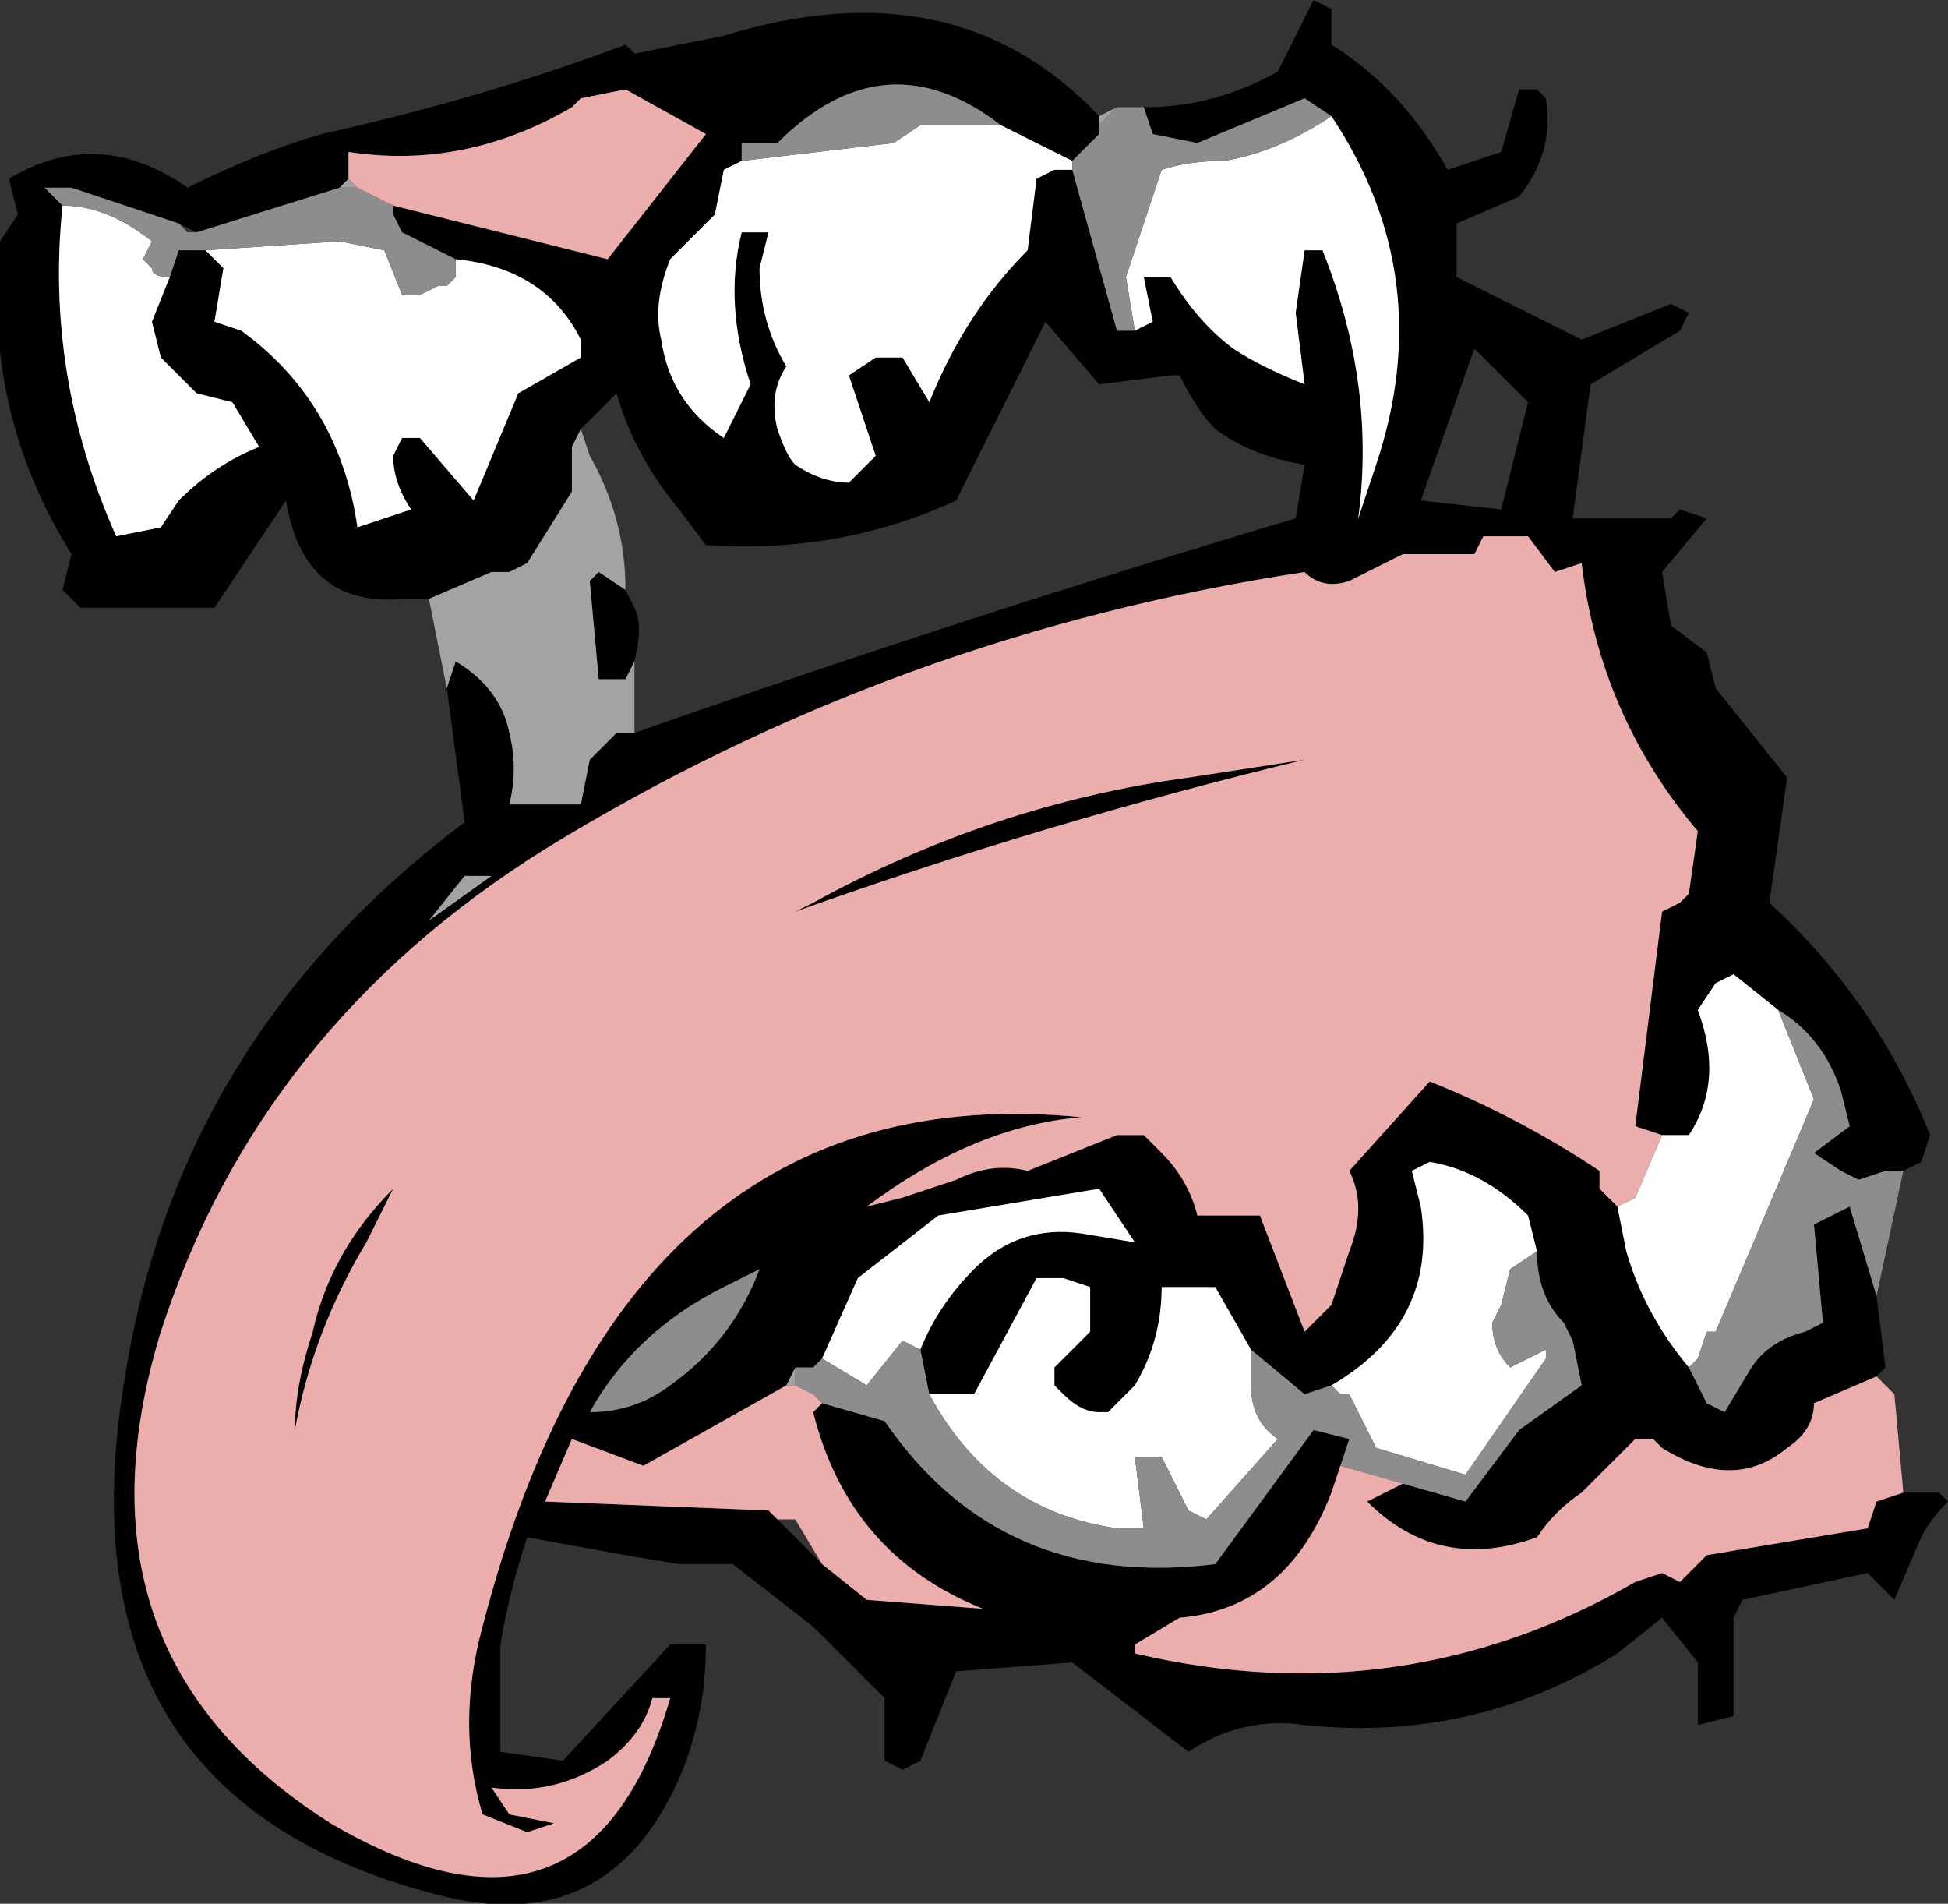 <?xml version="1.0" encoding="UTF-8" standalone="no"?>
<svg xmlns:ffdec="https://www.free-decompiler.com/flash" xmlns:xlink="http://www.w3.org/1999/xlink" ffdec:objectType="shape" height="10.65px" width="10.9px" xmlns="http://www.w3.org/2000/svg">
  <rect width="100%" height="100%" fill="#333333" stroke="none"/>
  <g transform="matrix(1.0, 0.0, 0.0, 1.0, -0.05, 0.0)">
    <path d="M6.45 0.6 Q6.85 0.6 7.2 0.4 L7.4 0.0 7.5 0.05 7.5 0.25 Q7.9 0.5 8.15 0.95 L8.45 0.85 8.55 0.5 8.65 0.5 8.7 0.55 Q8.75 0.85 8.55 1.1 L8.2 1.25 8.2 1.55 8.9 1.9 9.4 1.7 9.5 1.75 9.45 1.85 8.95 2.15 8.85 2.9 9.4 2.9 9.45 2.85 9.6 2.9 9.35 3.2 9.4 3.5 9.6 3.65 9.65 3.85 10.05 4.35 9.95 5.05 Q10.55 5.6 10.85 6.35 L10.8 6.5 10.7 6.55 10.6 6.55 10.45 6.6 10.35 6.55 10.2 6.45 10.4 6.3 10.35 6.1 Q10.25 5.8 10.0 5.65 L9.75 5.45 9.65 5.5 9.55 5.65 Q9.7 6.05 9.5 6.35 L9.35 6.35 9.2 6.3 9.35 5.1 9.45 5.05 9.5 5.0 9.55 4.65 Q9.0 4.0 8.9 3.15 L8.75 3.2 8.6 3.0 8.35 3.0 8.3 3.1 7.9 3.1 7.6 3.25 Q7.45 3.3 7.35 3.2 5.05 3.55 3.1 4.75 1.5 5.75 0.95 7.45 0.4 9.25 1.9 10.2 3.35 11.05 3.8 9.5 L3.7 9.5 Q3.65 9.7 3.45 9.85 3.15 10.05 2.8 10.0 L2.9 10.15 3.15 10.2 3.0 10.25 2.75 10.15 Q2.6 9.65 2.75 9.1 3.55 6.0 6.1 6.25 5.5 6.3 4.9 6.75 L5.1 6.7 5.4 6.6 Q5.6 6.5 5.8 6.55 L6.3 6.35 6.45 6.35 6.55 6.45 Q6.7 6.6 6.75 6.8 L7.1 6.8 7.35 7.45 7.5 7.3 7.6 7.0 Q7.7 6.75 7.6 6.55 L8.05 6.05 Q8.55 6.25 9.0 6.55 L9.0 6.65 9.1 6.75 9.15 7.0 Q9.25 7.35 9.5 7.65 L9.6 7.85 9.7 7.9 9.85 7.65 Q9.95 7.5 10.15 7.45 L10.25 7.4 10.2 6.85 10.4 6.75 10.55 7.25 10.6 7.65 10.55 7.7 10.2 7.85 Q10.2 8.0 10.05 8.1 9.75 8.35 9.35 8.1 L9.3 8.05 9.2 8.05 8.9 8.35 Q8.75 8.45 8.65 8.6 8.1 8.8 7.7 8.4 L7.9 8.3 8.25 8.4 8.55 8.0 8.9 7.75 8.85 7.5 8.8 7.4 Q8.65 7.25 8.65 7.0 L8.6 6.8 Q8.35 6.55 8.05 6.5 L7.95 6.55 8.0 6.75 Q8.1 7.4 7.5 7.75 L7.35 7.8 7.05 7.55 6.85 7.2 6.55 7.2 Q6.55 7.5 6.4 7.75 L6.25 7.9 6.2 7.9 Q6.1 7.9 6.0 7.8 L5.95 7.75 5.95 7.65 6.15 7.45 6.15 7.2 6.0 7.15 5.85 7.15 5.5 7.8 5.25 7.8 5.2 7.55 Q5.3 7.3 5.5 7.1 5.75 6.85 6.1 6.9 L6.4 6.95 6.2 6.65 5.3 6.8 4.85 7.15 4.65 7.6 4.6 7.65 4.5 7.65 4.45 7.75 3.65 8.2 3.25 8.05 3.1 8.4 4.35 8.45 4.4 8.5 4.65 8.75 4.9 8.95 5.55 9.0 Q4.8 8.7 4.6 7.9 L4.65 7.85 5.0 7.95 Q5.65 8.9 6.85 8.75 L7.4 8.0 7.6 8.05 7.55 8.2 7.5 8.35 Q7.25 9.0 6.65 9.05 L6.4 9.2 6.4 9.25 Q7.9 9.6 9.2 8.85 L9.35 8.8 9.45 8.85 9.6 8.7 10.5 8.55 10.55 8.4 10.7 8.35 10.9 8.35 10.95 8.4 Q10.85 8.5 10.8 8.6 L10.65 8.95 10.5 8.8 9.8 8.95 9.75 9.05 9.75 9.6 9.55 9.65 9.55 9.3 9.35 9.05 9.1 9.25 Q8.3 9.75 7.35 9.65 7.0 9.6 6.7 9.8 L6.05 9.3 5.4 9.35 5.2 9.85 5.1 9.9 5.0 9.85 5.0 9.5 4.6 9.1 4.15 8.75 3.85 8.75 3.55 8.7 3.0 8.6 Q2.9 8.9 2.85 9.2 2.85 9.5 2.85 9.8 L3.2 9.85 3.8 9.2 4.0 9.2 Q4.0 9.6 3.85 9.95 3.45 10.85 2.5 10.6 0.35 10.05 0.75 7.7 1.05 5.8 2.65 4.6 L2.55 3.85 2.6 3.7 Q2.85 3.85 2.9 4.1 2.95 4.3 2.9 4.5 L3.3 4.5 3.35 4.25 3.5 4.1 3.6 4.1 Q5.45 3.45 7.3 2.9 L7.35 2.6 Q7.05 2.55 6.85 2.4 6.75 2.3 6.65 2.1 L6.6 2.1 6.2 2.15 5.9 1.8 5.4 2.8 Q4.75 3.1 4.0 3.05 L3.85 2.85 Q3.6 2.55 3.5 2.2 L3.3 2.4 3.25 2.5 3.25 2.75 3.0 3.15 2.9 3.2 2.8 3.2 2.45 3.35 2.3 3.35 Q1.75 3.4 1.65 2.8 L1.25 3.4 0.5 3.4 0.4 3.3 0.45 3.1 Q-0.05 2.3 0.05 1.35 L0.15 1.2 0.1 1.0 Q0.6 0.7 1.1 1.05 1.5 0.85 1.85 0.75 2.75 0.55 3.55 0.25 L3.6 0.3 4.1 0.2 Q5.4 -0.2 6.2 0.65 L6.2 0.7 6.2 0.75 6.05 0.9 5.65 0.7 Q5.0 0.2 4.4 0.8 L4.2 0.8 4.2 0.9 4.1 0.95 4.05 1.2 3.8 1.45 Q3.7 1.7 3.75 1.9 3.8 2.25 4.1 2.45 L4.25 2.15 Q4.1 1.7 4.2 1.3 L4.35 1.3 4.3 1.5 Q4.3 1.8 4.45 2.05 4.35 2.2 4.4 2.4 4.45 2.55 4.5 2.6 4.65 2.7 4.8 2.7 L4.95 2.55 4.8 2.1 4.95 2.0 5.1 2.0 5.25 2.25 Q5.45 1.75 5.8 1.4 L5.85 1.0 5.95 0.95 6.05 0.95 6.3 1.85 6.4 1.85 6.5 1.8 6.45 1.55 6.6 1.55 Q6.75 1.8 6.95 1.95 7.1 2.05 7.35 2.15 L7.3 1.75 7.35 1.4 7.45 1.4 Q7.75 2.15 7.65 2.9 L7.75 2.6 Q8.1 1.55 7.5 0.65 L7.35 0.55 6.75 0.8 6.5 0.75 6.45 0.6 M8.6 2.25 L8.3 1.95 8.0 2.8 8.45 2.85 8.6 2.25 M6.7 4.35 L7.35 4.25 Q5.9 4.6 4.5 5.1 L4.6 5.05 Q5.6 4.5 6.7 4.35 M2.25 1.15 L3.45 1.45 4.0 0.75 3.55 0.5 3.3 0.55 3.25 0.6 Q2.65 0.95 2.0 0.85 L2.0 1.0 1.95 1.05 1.15 1.3 1.05 1.25 0.45 1.05 0.3 1.05 0.4 1.15 Q0.3 2.1 0.7 3.0 L0.95 2.95 1.05 2.8 Q1.25 2.6 1.5 2.5 L1.35 2.25 1.15 2.2 0.95 2.0 0.9 1.8 1.0 1.55 1.05 1.4 1.2 1.4 1.3 1.5 1.25 1.8 1.4 1.85 Q1.95 2.25 2.05 2.95 L2.35 2.85 Q2.25 2.7 2.25 2.55 L2.3 2.45 2.4 2.45 2.7 2.8 2.95 2.2 3.3 2.0 3.3 1.9 Q3.1 1.5 2.6 1.45 L2.3 1.3 2.25 1.2 2.25 1.15 M3.6 3.7 L3.55 3.8 3.4 3.8 3.35 3.25 3.4 3.2 3.55 3.3 3.6 3.4 Q3.65 3.5 3.6 3.7 M2.8 4.9 L2.65 4.9 2.45 5.15 2.8 4.9 M2.25 6.65 L2.1 6.95 Q1.8 7.45 1.7 8.0 1.7 7.75 1.8 7.45 1.9 7.0 2.25 6.65 M4.3 7.1 L4.1 7.2 Q3.6 7.45 3.35 7.9 3.6 7.9 3.8 7.75 4.15 7.5 4.3 7.1 M3.25 8.0 L3.25 8.0" fill="#000000" fill-rule="evenodd" stroke="none"/>
    <path d="M6.2 0.7 L6.2 0.65 6.3 0.6 6.2 0.7 M2.45 3.35 L2.8 3.2 2.9 3.2 3.0 3.15 3.25 2.75 3.25 2.5 3.3 2.4 3.35 2.55 Q3.55 2.9 3.55 3.3 L3.4 3.2 3.35 3.25 3.4 3.8 3.55 3.8 3.6 3.7 3.6 4.1 3.5 4.1 3.35 4.25 3.3 4.5 2.9 4.5 Q2.95 4.3 2.9 4.1 2.85 3.85 2.6 3.7 L2.55 3.85 2.45 3.35 M4.45 7.75 L4.5 7.65 4.5 7.75 4.45 7.75 M1.95 1.05 L2.0 1.0 2.05 1.05 1.95 1.05 M2.8 4.9 L2.45 5.15 2.65 4.9 2.8 4.9 M4.6 7.8 L4.65 7.85 4.6 7.8" fill="#a3a3a3" fill-rule="evenodd" stroke="none"/>
    <path d="M7.5 0.65 Q8.1 1.55 7.75 2.6 L7.65 2.9 Q7.75 2.15 7.45 1.4 L7.35 1.4 7.3 1.75 7.35 2.15 Q7.1 2.05 6.95 1.95 6.75 1.8 6.6 1.55 L6.45 1.55 6.5 1.8 6.4 1.85 6.35 1.55 6.55 0.95 Q6.7 0.9 6.9 0.9 7.2 0.85 7.5 0.65 M6.05 0.95 L5.95 0.95 5.85 1.0 5.8 1.4 Q5.45 1.75 5.25 2.25 L5.1 2.0 4.95 2.0 4.8 2.1 4.95 2.55 4.8 2.7 Q4.65 2.7 4.5 2.6 4.45 2.55 4.4 2.4 4.35 2.2 4.45 2.05 4.3 1.8 4.3 1.5 L4.35 1.3 4.2 1.3 Q4.1 1.7 4.25 2.15 L4.1 2.45 Q3.8 2.25 3.75 1.9 3.7 1.7 3.8 1.45 L4.05 1.2 4.1 0.95 4.2 0.9 5.05 0.8 5.2 0.7 5.65 0.7 6.05 0.9 6.05 0.95 M4.65 7.6 L4.85 7.15 5.3 6.8 6.2 6.65 6.4 6.95 6.1 6.9 Q5.75 6.85 5.5 7.1 5.3 7.3 5.2 7.55 L5.1 7.5 4.9 7.75 4.65 7.6 M5.25 7.8 L5.5 7.8 5.85 7.15 6.0 7.15 6.15 7.2 6.15 7.45 5.95 7.65 5.95 7.75 6.0 7.8 Q6.1 7.9 6.2 7.9 L6.25 7.9 6.4 7.75 Q6.55 7.5 6.55 7.2 L6.85 7.2 7.05 7.55 7.05 7.75 Q7.05 7.95 7.2 8.05 L6.8 8.5 6.7 8.45 6.55 8.15 6.4 8.15 6.45 8.55 6.3 8.55 Q5.6 8.45 5.25 7.8 M7.5 7.75 Q8.1 7.4 8.0 6.75 L7.95 6.55 8.05 6.5 Q8.35 6.55 8.6 6.8 L8.65 7.0 8.5 7.1 8.45 7.3 8.4 7.4 Q8.4 7.55 8.5 7.65 L8.7 7.55 8.7 7.6 8.25 8.25 7.75 8.1 7.6 7.8 7.55 7.8 7.5 7.75 M9.5 7.65 Q9.25 7.35 9.15 7.0 L9.1 6.75 9.2 6.7 9.35 6.35 9.5 6.35 Q9.7 6.05 9.55 5.65 L9.65 5.5 9.75 5.45 10.0 5.65 10.2 6.15 9.65 7.45 9.6 7.45 9.55 7.6 9.5 7.65 M2.6 1.45 Q3.1 1.5 3.3 1.9 L3.3 2.0 2.95 2.2 2.7 2.8 2.4 2.45 2.3 2.45 2.25 2.55 Q2.25 2.7 2.35 2.85 L2.05 2.95 Q1.95 2.25 1.4 1.85 L1.25 1.8 1.3 1.5 1.2 1.4 1.95 1.35 2.2 1.4 2.3 1.65 2.4 1.65 2.5 1.6 2.55 1.6 2.6 1.55 2.6 1.45 M1.0 1.55 L0.9 1.8 0.95 2.0 1.15 2.2 1.35 2.25 1.5 2.5 Q1.25 2.6 1.05 2.8 L0.95 2.95 0.7 3.0 Q0.3 2.1 0.4 1.15 0.65 1.15 0.9 1.35 L0.85 1.45 0.9 1.5 Q0.9 1.55 1.0 1.55" fill="#ffffff" fill-rule="evenodd" stroke="none"/>
    <path d="M6.45 0.6 L6.5 0.75 6.75 0.8 7.35 0.55 7.5 0.65 Q7.2 0.85 6.9 0.9 6.7 0.9 6.55 0.95 L6.35 1.55 6.4 1.85 6.3 1.85 6.05 0.95 6.05 0.9 6.2 0.75 6.2 0.7 6.3 0.6 6.45 0.6 M4.2 0.9 L4.2 0.8 4.4 0.8 Q5.0 0.2 5.65 0.7 L5.2 0.7 5.05 0.8 4.2 0.9 M7.55 8.2 L7.6 8.05 7.4 8.0 6.85 8.75 Q5.65 8.9 5.0 7.95 L4.65 7.85 4.6 7.8 4.5 7.75 4.5 7.65 4.6 7.65 4.65 7.6 4.9 7.75 5.1 7.5 5.2 7.55 5.25 7.8 Q5.6 8.45 6.3 8.55 L6.45 8.55 6.4 8.15 6.55 8.15 6.7 8.45 6.8 8.5 7.2 8.05 Q7.05 7.95 7.05 7.75 L7.05 7.55 7.35 7.8 7.5 7.75 7.55 7.8 7.6 7.8 7.75 8.1 8.25 8.25 8.7 7.6 8.7 7.55 8.5 7.65 Q8.4 7.55 8.4 7.4 L8.45 7.3 8.5 7.1 8.65 7.0 Q8.65 7.25 8.8 7.4 L8.85 7.5 8.9 7.75 8.55 8.0 8.25 8.4 7.9 8.3 7.55 8.2 M10.55 7.25 L10.4 6.75 10.2 6.85 10.25 7.4 10.15 7.45 Q9.95 7.5 9.85 7.65 L9.7 7.9 9.6 7.85 9.5 7.65 9.55 7.6 9.6 7.45 9.65 7.45 10.2 6.15 10.0 5.65 Q10.25 5.8 10.35 6.1 L10.4 6.3 10.2 6.45 10.35 6.55 10.45 6.6 10.6 6.55 10.7 6.55 10.55 7.25 M2.25 1.2 L2.3 1.3 2.6 1.45 2.6 1.55 2.55 1.6 2.5 1.6 2.4 1.65 2.3 1.65 2.2 1.4 1.95 1.35 1.2 1.4 1.05 1.4 1.0 1.55 Q0.9 1.55 0.9 1.5 L0.85 1.45 0.9 1.35 Q0.65 1.15 0.4 1.15 L0.3 1.05 0.45 1.05 1.05 1.25 1.1 1.3 1.15 1.3 1.95 1.05 2.05 1.05 2.25 1.15 2.25 1.2 M4.3 7.1 Q4.15 7.5 3.8 7.75 3.6 7.9 3.35 7.9 3.6 7.45 4.1 7.2 L4.3 7.1" fill="#8d8d8d" fill-rule="evenodd" stroke="none"/>
    <path d="M10.7 8.35 L10.55 8.4 10.5 8.55 9.6 8.7 9.45 8.85 9.35 8.8 9.2 8.85 Q7.9 9.6 6.4 9.25 L6.4 9.2 6.65 9.05 Q7.25 9.0 7.5 8.35 L7.55 8.2 7.9 8.3 7.7 8.4 Q8.1 8.8 8.65 8.6 8.75 8.45 8.9 8.35 L9.2 8.05 9.3 8.05 9.35 8.1 Q9.75 8.35 10.05 8.1 10.2 8.0 10.2 7.85 L10.55 7.7 10.65 7.8 10.7 8.35 M4.65 7.85 L4.6 7.9 Q4.8 8.7 5.55 9.0 L4.9 8.95 4.65 8.75 4.5 8.5 4.4 8.5 4.35 8.45 3.1 8.4 3.25 8.05 3.65 8.2 4.45 7.75 4.5 7.75 4.6 7.8 4.65 7.85 M9.1 6.75 L9.0 6.65 9.0 6.55 Q8.55 6.25 8.05 6.05 L7.6 6.55 Q7.7 6.75 7.6 7.0 L7.5 7.3 7.35 7.45 7.1 6.8 6.75 6.8 Q6.7 6.6 6.55 6.45 L6.45 6.35 6.3 6.35 5.8 6.55 Q5.6 6.5 5.4 6.6 L5.1 6.7 4.9 6.75 Q5.5 6.3 6.1 6.25 3.55 6.0 2.75 9.1 2.6 9.65 2.75 10.15 L3.0 10.25 3.15 10.2 2.9 10.15 2.8 10.0 Q3.15 10.05 3.45 9.85 3.65 9.7 3.7 9.5 L3.8 9.5 Q3.35 11.05 1.9 10.2 0.4 9.25 0.95 7.45 1.5 5.75 3.1 4.75 5.05 3.55 7.35 3.2 7.45 3.3 7.6 3.25 L7.9 3.1 8.3 3.1 8.35 3.0 8.6 3.0 8.75 3.2 8.9 3.15 Q9.0 4.0 9.55 4.65 L9.5 5.0 9.45 5.05 9.35 5.1 9.2 6.3 9.35 6.35 9.2 6.7 9.1 6.75 M6.7 4.35 Q5.6 4.5 4.6 5.05 L4.5 5.1 Q5.9 4.6 7.35 4.25 L6.7 4.35 M2.0 1.0 L2.0 0.85 Q2.65 0.95 3.25 0.6 L3.3 0.55 3.55 0.5 4.0 0.75 3.45 1.45 2.25 1.15 2.05 1.05 2.0 1.0 M2.25 6.65 Q1.9 7.0 1.8 7.45 1.7 7.75 1.7 8.0 1.8 7.45 2.1 6.95 L2.25 6.65 M3.25 8.0 L3.25 8.0" fill="#ecadad" fill-rule="evenodd" stroke="none"/>
  </g>
</svg>
